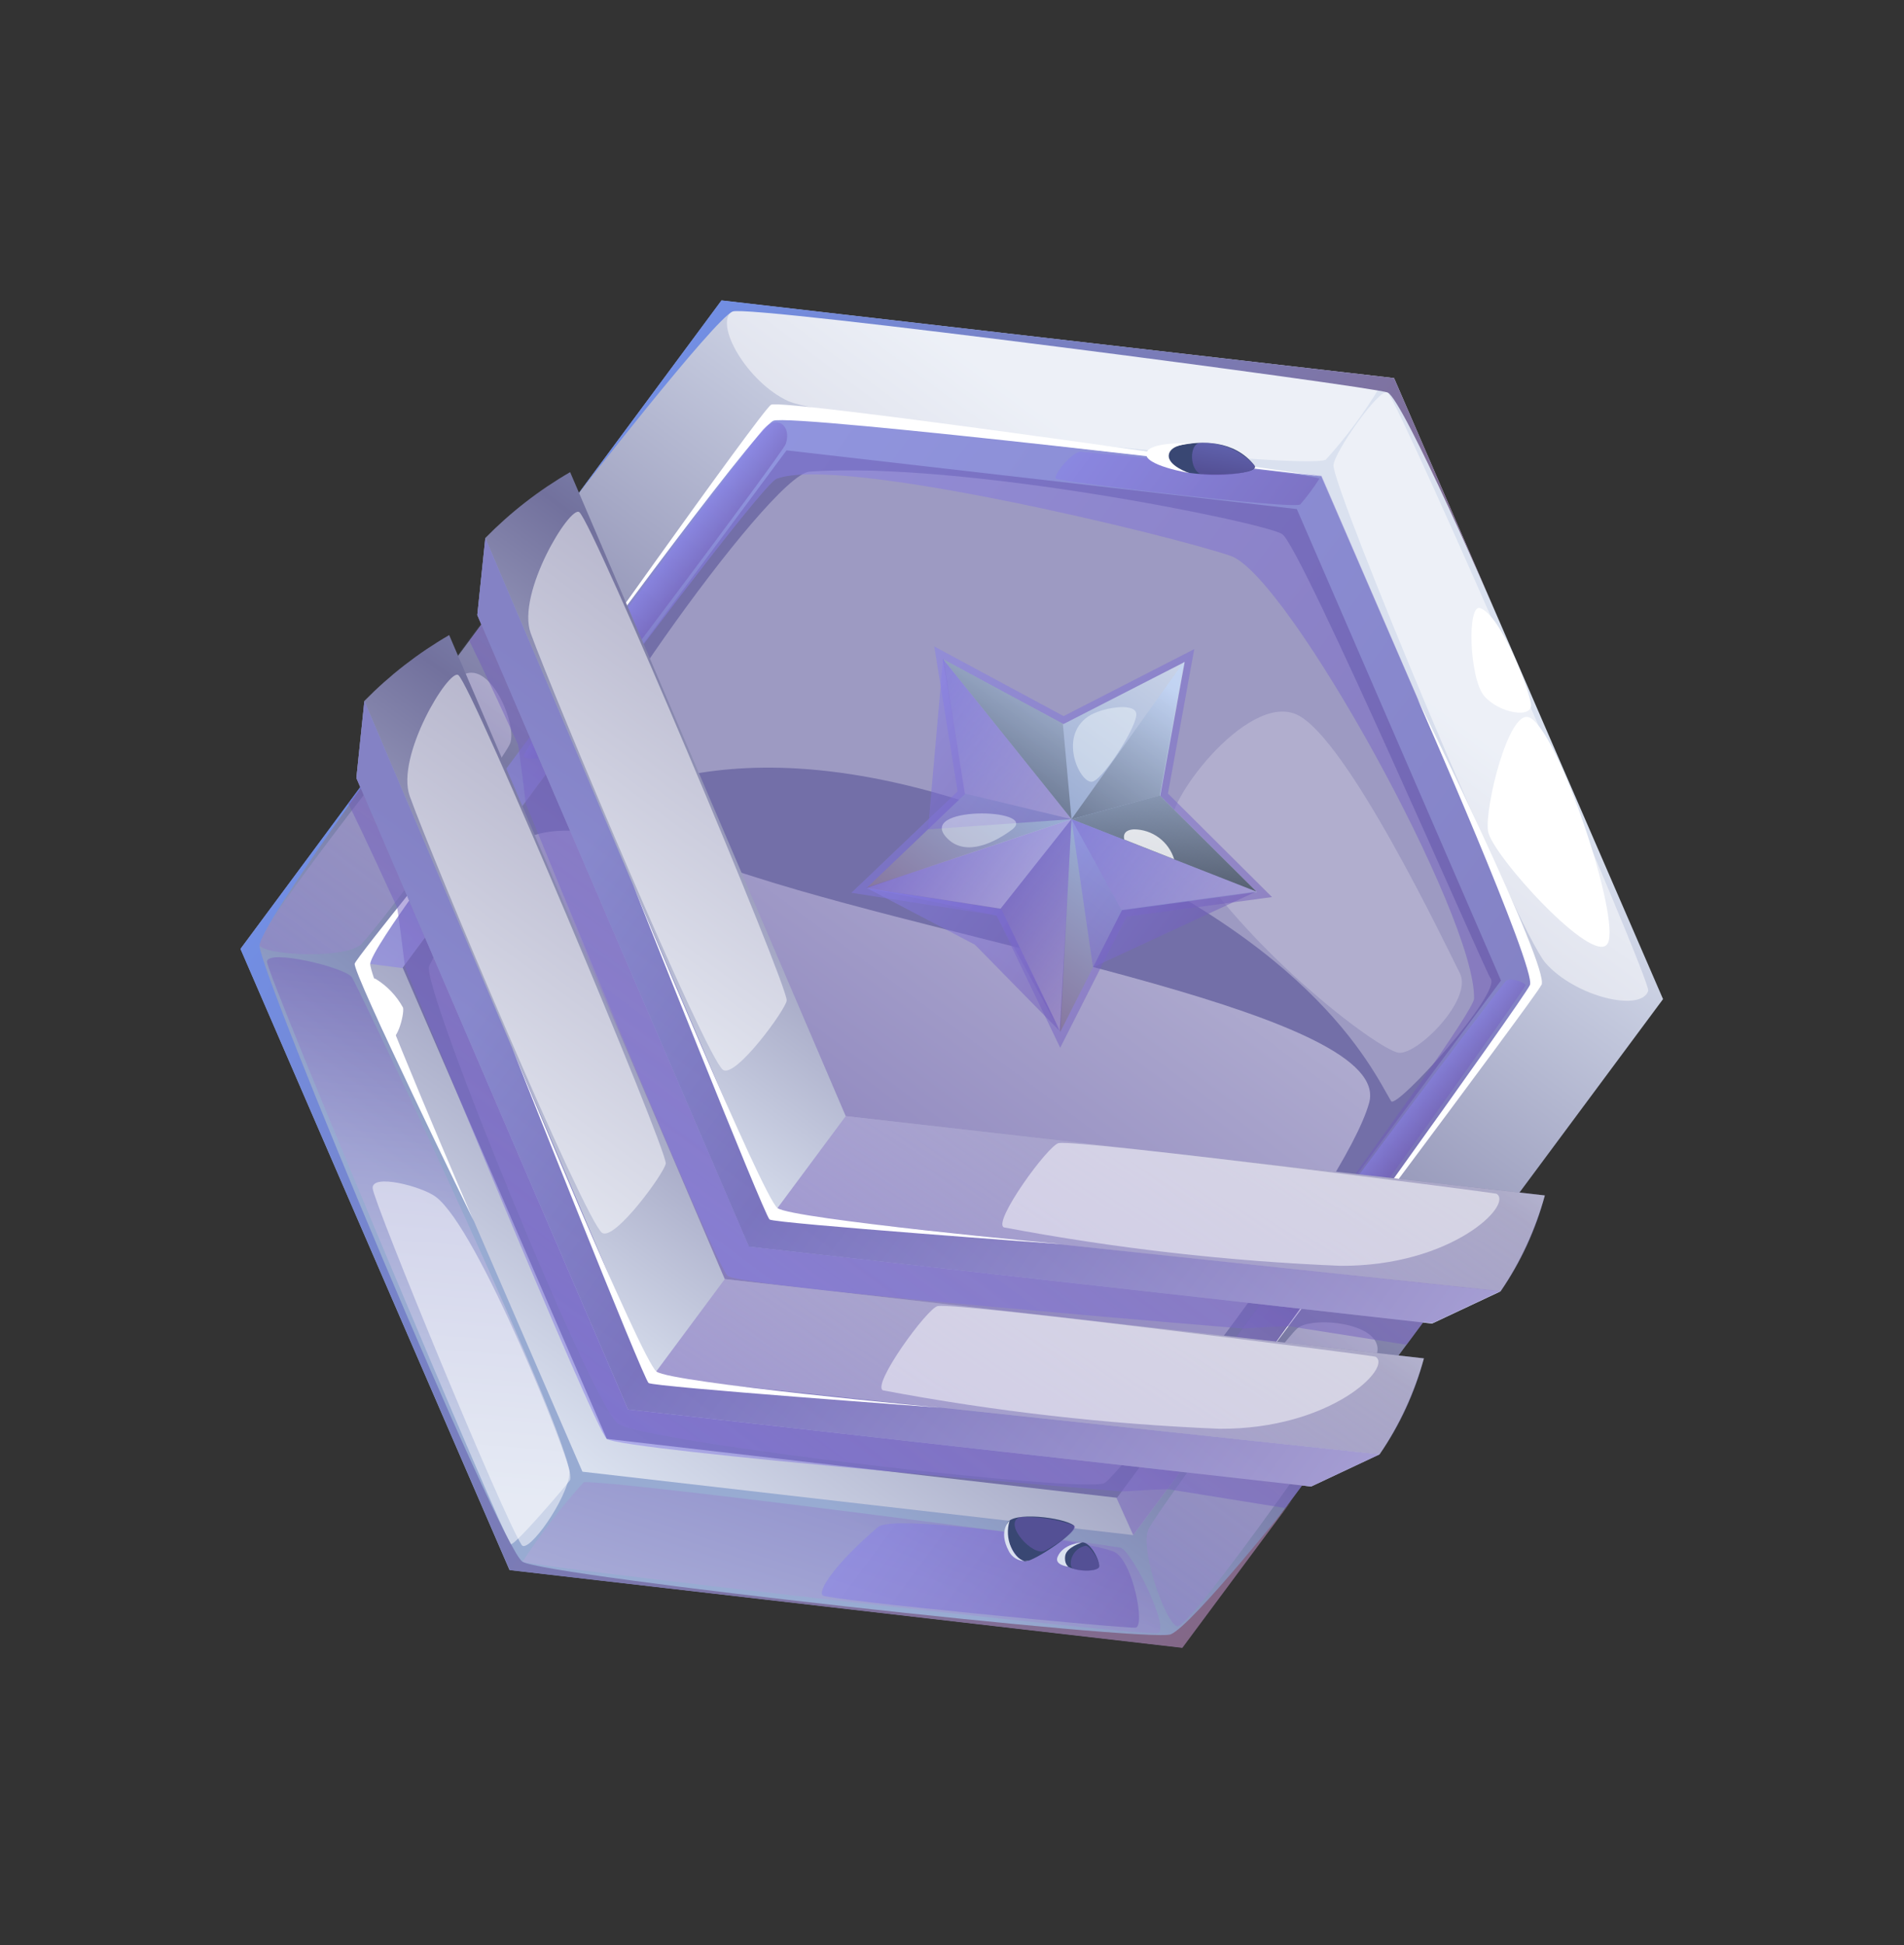 <svg width="276" height="282" viewBox="0 0 276 282" fill="none" xmlns="http://www.w3.org/2000/svg">
<rect x="0" y="0" width="276" height="282" fill="#333333" stroke="none"/>
<path d="M202.078 54.808L104.611 43.569L34.858 137.561L73.851 227.592L171.318 238.83L241.071 144.839L202.078 54.808Z" fill="url(#paint0_linear_6540_48756)"/>
<path d="M52.496 139.589L111.677 59.844L191.509 69.055L223.453 142.795L164.273 222.54L84.427 213.347L52.496 139.589Z" fill="url(#paint1_linear_6540_48756)"/>
<path d="M58.366 140.272L114.013 65.287L187.985 73.799L217.58 142.146L161.932 217.13L87.956 208.588L58.366 140.272Z" fill="#736FA8"/>
<g style="mix-blend-mode:soft-light" opacity="0.5">
<path d="M106.134 45.087C103.423 46.976 108.356 55.456 114.289 58.16C120.222 60.864 189.155 68.282 192.189 66.634C195.147 63.382 197.773 59.844 200.029 56.071C198.34 54.818 107.467 44.154 106.134 45.087Z" fill="white"/>
</g>
<g style="mix-blend-mode:soft-light" opacity="0.5">
<path d="M238.926 143.637C237.904 146.779 228.34 144.5 224.051 139.618C219.762 134.736 193.238 70.924 193.301 67.46C193.323 65.666 200.026 56.071 201.14 56.897C202.829 58.15 239.361 142.037 238.926 143.637Z" fill="white"/>
</g>
<path style="mix-blend-mode:multiply" opacity="0.5" d="M66.327 98.427C63.767 100.901 36.256 135.645 37.623 137.105C38.991 138.566 50.165 138.975 52.352 136.892C54.538 134.809 72.728 110.56 73.923 107.825C75.117 105.09 70.62 94.37 66.327 98.427Z" fill="url(#paint2_linear_6540_48756)"/>
<path style="mix-blend-mode:multiply" opacity="0.5" d="M199.265 197.082C197.639 200.249 172.356 236.646 170.562 235.76C168.767 234.874 165.139 224.298 166.517 221.615C167.895 218.932 185.798 194.47 188.088 192.548C190.378 190.626 202.031 191.891 199.265 197.082Z" fill="url(#paint3_linear_6540_48756)"/>
<path style="mix-blend-mode:multiply" opacity="0.5" d="M38.701 139.407C38.634 141.224 73.121 223.175 74.037 223.855C74.504 224.202 81.799 215.686 82.585 214.626C84.665 211.823 51.746 142.625 50.994 141.649C49.868 140.201 38.776 137.541 38.701 139.407Z" fill="url(#paint4_linear_6540_48756)"/>
<path style="mix-blend-mode:multiply" opacity="0.5" d="M167.861 236.736C166.141 237.327 76.657 227.082 75.741 226.402C78.388 222.341 81.347 218.492 84.591 214.889C88.052 214.393 161.403 224.004 162.483 224.388C164.178 225.032 169.625 236.123 167.861 236.736Z" fill="url(#paint5_linear_6540_48756)"/>
<path style="mix-blend-mode:multiply" opacity="0.5" d="M62.218 140.035C74.05 116.583 76.968 116.743 109.267 127.09C141.565 137.436 201.951 147.175 198.471 159.86C194.992 172.544 162.657 213.375 160.128 214.98C157.599 216.586 93.355 209.081 89.583 206.393C85.811 203.706 60.898 142.677 62.218 140.035Z" fill="url(#paint6_linear_6540_48756)"/>
<g style="mix-blend-mode:soft-light" opacity="0.3">
<path d="M216.065 141.826C215.34 140.926 188.607 79.159 185.855 77.424C183.104 75.688 139.282 66.791 117.353 68.375C111.48 68.78 78.76 115.649 82.692 117.257C86.624 118.866 102.808 102.126 146.757 118.584C190.03 134.79 198.947 155.17 201.654 159.631C202.385 160.898 217.789 143.858 216.065 141.826Z" fill="white"/>
</g>
<path style="mix-blend-mode:multiply" opacity="0.5" d="M52.494 139.589L111.674 59.843L191.56 68.983L223.451 142.795L164.27 222.54L161.863 217.187C161.863 217.187 213.549 148.066 213.671 144.786C214.041 133.026 186.721 83.499 178.424 80.602C170.128 77.704 121.557 65.896 112.564 69.418C109.541 70.601 58.314 140.342 58.314 140.342L52.494 139.589Z" fill="url(#paint7_linear_6540_48756)"/>
<g style="mix-blend-mode:soft-light" opacity="0.2">
<path d="M169.873 120.056C179.089 136.729 199.974 152.396 202.789 152.618C205.605 152.841 213.52 144.841 211.621 141.093C209.723 137.344 195.233 106.867 187.95 103.579C180.668 100.292 168.287 117.012 169.873 120.056Z" fill="white"/>
</g>
<path d="M83.36 72.205C83.52 71.99 103.631 46.13 106.221 45.154C108.811 44.179 198.899 56.014 201.14 56.898C203.382 57.781 217.063 89.385 217.063 89.385L202.078 54.808L104.576 43.543L83.36 72.205Z" fill="url(#paint8_linear_6540_48756)"/>
<path d="M205.473 101.287C205.473 101.287 222.786 140.573 221.772 142.802C220.759 145.031 183.174 197.065 183.174 197.065C183.174 197.065 222.125 145.181 223.45 142.794C224.776 140.407 205.473 101.287 205.473 101.287Z" fill="white"/>
<path d="M79.24 103.552C79.24 103.552 110.23 59.69 111.76 58.68C113.289 57.67 191.509 69.055 191.509 69.055C191.509 69.055 114.724 59.905 112.103 60.996C109.482 62.088 79.24 103.552 79.24 103.552Z" fill="white"/>
<path style="mix-blend-mode:multiply" d="M34.861 137.561L73.89 227.619L171.392 238.884L187.284 217.47C187.284 217.47 172.777 235.705 169.696 236.928C166.615 238.152 79.022 228.475 75.74 226.402C72.459 224.329 37.594 140.899 37.624 137.104C37.654 133.31 70.332 89.614 70.332 89.614L34.861 137.561Z" fill="url(#paint9_linear_6540_48756)"/>
<path d="M67.64 119.181C67.64 119.181 53.791 137.43 53.668 139.735C53.546 142.04 68.685 177.01 68.685 177.01C68.685 177.01 50.967 140.822 51.422 139.684C51.877 138.545 67.64 119.181 67.64 119.181Z" fill="white"/>
<g style="mix-blend-mode:soft-light" opacity="0.5">
<path d="M63.139 173.48C61.127 171.987 53.807 170.064 54.024 172.287C54.241 174.51 72.841 219.682 75.619 223.972C76.512 225.359 82.337 217.285 82.568 213.445C82.676 211.798 69.386 178.088 63.139 173.48Z" fill="white"/>
</g>
<path d="M214.598 88.168C212.625 87.372 212.985 98.337 215.137 100.881C217.288 103.425 222.237 104.228 221.93 102.05C221.624 99.873 217.651 89.347 214.598 88.168Z" fill="white"/>
<path d="M221.656 103.994C218.684 102.819 215.186 117.105 215.704 120.499C216.222 123.892 231.07 140.26 233.048 136.769C235.026 133.278 225.835 105.647 221.656 103.994Z" fill="white"/>
<path style="mix-blend-mode:multiply" opacity="0.5" d="M127.283 221.362C121.051 226.682 118.471 230.646 119.271 231.295C120.071 231.945 163.229 236.142 164.624 235.952C166.019 235.761 164.258 226.459 161.597 225.014C158.937 223.569 129.609 219.355 127.283 221.362Z" fill="url(#paint10_linear_6540_48756)"/>
<path style="mix-blend-mode:multiply" opacity="0.5" d="M113.907 64.342C114.788 61.653 112.565 60.031 110.581 62.291C108.597 64.552 75.099 108.977 75.926 109.702C76.753 110.427 80.284 109.649 81.044 108.625C81.804 107.601 113.493 65.65 113.907 64.342Z" fill="url(#paint11_linear_6540_48756)"/>
<path style="mix-blend-mode:multiply" opacity="0.5" d="M218.265 142.236C217.512 142.987 185.711 184.938 186.268 185.351C186.825 185.765 190.753 185.615 191.526 184.573C192.299 183.531 221.254 143.201 221.131 142.803C221.008 142.406 218.875 141.602 218.265 142.236Z" fill="url(#paint12_linear_6540_48756)"/>
<path style="mix-blend-mode:multiply" opacity="0.5" d="M188.495 73.113C187.882 73.94 153.659 69.826 153.085 69.4C152.51 68.973 155.472 65.433 156.631 65.485C157.79 65.537 191.39 68.799 191.241 69.412C190.417 70.711 189.499 71.948 188.495 73.113Z" fill="url(#paint13_linear_6540_48756)"/>
<path d="M155.631 221.117C154.086 219.971 146.725 219.077 146.009 220.83C145.294 222.583 147.323 226.569 148.776 226.338C150.229 226.107 156.61 221.9 155.631 221.117Z" fill="#394773"/>
<path d="M156.85 223.605C155.951 223.69 153.508 224.58 153.977 226.237C154.447 227.895 159.333 228.067 159.342 227.042C159.35 226.018 157.999 223.483 156.85 223.605Z" fill="#394773"/>
<path style="mix-blend-mode:multiply" opacity="0.5" d="M147.879 219.929C145.27 220.779 149.716 225.75 151.479 224.801C153.241 223.853 156.635 221.607 155.635 221.116C153.147 220.237 150.516 219.835 147.879 219.929Z" fill="url(#paint14_linear_6540_48756)"/>
<path d="M146.355 220.446C145.959 221.714 146.031 223.082 146.558 224.301C147.246 225.927 148.426 226.551 149.145 226.221C148.572 226.355 147.97 226.291 147.439 226.038C146.908 225.786 146.478 225.36 146.22 224.831C144.648 221.882 146.355 220.446 146.355 220.446Z" fill="#DAE1EF"/>
<path style="mix-blend-mode:multiply" opacity="0.5" d="M157.384 224.089C155.251 224.485 154.808 226.997 155.539 227.4C156.27 227.804 159.251 227.954 159.34 227.046C159.43 226.137 157.866 224.002 157.384 224.089Z" fill="url(#paint15_linear_6540_48756)"/>
<path d="M156.846 223.608C156.846 223.608 154.63 224.304 154.422 225.486C154.213 226.669 154.855 227.117 154.855 227.117C154.855 227.117 152.841 226.904 153.291 225.734C154.068 223.748 156.846 223.608 156.846 223.608Z" fill="#DAE1EF"/>
<path d="M181.817 67.434C178.854 63.731 174.117 63.921 171.153 64.535C168.19 65.15 168.28 66.944 170.558 68.077C172.837 69.211 183.055 68.994 181.817 67.434Z" fill="#394773"/>
<path style="mix-blend-mode:multiply" opacity="0.5" d="M181.816 67.435C180.829 66.347 179.612 65.493 178.255 64.933C176.897 64.374 175.432 64.123 173.965 64.199C172.324 64.346 172.424 68.265 174.14 68.731C175.856 69.196 182.655 68.67 181.816 67.435Z" fill="url(#paint16_linear_6540_48756)"/>
<path d="M172.777 64.295C172.777 64.295 166.614 63.928 166.171 65.689C165.728 67.45 172.387 68.575 172.387 68.575C172.387 68.575 169.174 67.499 169.434 65.91C169.695 64.32 172.777 64.295 172.777 64.295Z" fill="white"/>
<path d="M54.451 141.907C52.133 140.938 54.976 149.233 56.195 150.444C57.413 151.654 58.635 147.156 58.428 146.083C57.49 144.367 56.119 142.927 54.451 141.907Z" fill="white"/>
<path d="M105.063 185.425L65.113 92.065C60.604 94.677 56.469 97.887 52.822 101.609L51.661 112.782L91.037 204.324L190.061 215.492L199.988 210.824C202.927 206.602 205.099 201.896 206.406 196.921L105.063 185.425Z" fill="url(#paint17_linear_6540_48756)"/>
<path d="M51.66 112.785L52.82 101.611L94.543 199.602L199.987 210.827L190.06 215.494L91.036 204.327L51.66 112.785Z" fill="url(#paint18_linear_6540_48756)"/>
<path style="mix-blend-mode:multiply" opacity="0.5" d="M52.82 101.611L51.66 112.785L52.222 114.205L50.502 116.522C50.502 116.522 52.961 121.468 57.531 131.489C57.694 131.833 58.698 140.128 58.698 140.128C58.698 140.128 86.161 207.255 87.957 208.588C90.293 210.322 162.614 216.215 162.614 216.215C162.614 216.215 168.858 215.834 169.395 215.899L186.317 218.623L188.744 215.353L190.06 215.494L199.987 210.827L94.543 199.602L52.82 101.611Z" fill="url(#paint19_linear_6540_48756)"/>
<path style="mix-blend-mode:multiply" opacity="0.5" d="M105.065 185.424L94.546 199.598L199.99 210.823C202.855 206.56 205.022 201.866 206.407 196.92L105.065 185.424Z" fill="url(#paint20_linear_6540_48756)"/>
<g style="mix-blend-mode:soft-light" opacity="0.5">
<path d="M66.437 97.867C65.089 96.867 57.333 109.609 59.389 115.397C62.666 124.571 84.707 176.782 87.262 178.706C89.059 180.039 96.457 169.845 96.504 168.655C96.628 166.462 68.431 99.347 66.437 97.867Z" fill="white"/>
</g>
<g style="mix-blend-mode:soft-light" opacity="0.5">
<path d="M135.958 189.329C134.443 189.569 126.289 200.819 127.998 201.557C144.107 204.596 160.416 206.457 176.796 207.127C192.944 207.215 201.923 198.194 199.396 196.681C199.378 196.556 139.034 188.826 135.958 189.329Z" fill="white"/>
</g>
<path d="M74.25 151.944C74.25 151.944 92.976 197.21 95.168 198.836C97.359 200.463 136.385 204.073 136.385 204.073C136.385 204.073 94.794 201.067 94.022 200.493C93.249 199.92 74.25 151.944 74.25 151.944Z" fill="white"/>
<path d="M122.594 161.803L82.645 68.443C78.135 71.055 74 74.265 70.353 77.987L69.192 89.16L108.569 180.702L207.592 191.87L217.52 187.202C220.458 182.98 222.63 178.274 223.937 173.299L122.594 161.803Z" fill="url(#paint21_linear_6540_48756)"/>
<path d="M69.191 89.159L70.352 77.985L112.074 175.976L217.518 187.201L207.591 191.868L108.554 180.719L69.191 89.159Z" fill="url(#paint22_linear_6540_48756)"/>
<path style="mix-blend-mode:multiply" opacity="0.5" d="M70.351 77.987L69.19 89.161L69.752 90.581L68.032 92.899C68.032 92.899 70.491 97.844 75.061 107.865C75.224 108.209 76.215 116.522 76.215 116.522C76.215 116.522 103.691 183.631 105.488 184.965C107.823 186.698 180.144 192.591 180.144 192.591C180.144 192.591 186.388 192.211 186.925 192.275L203.888 194.945L206.314 191.676L207.63 191.817L217.557 187.149L112.073 175.978L70.351 77.987Z" fill="url(#paint23_linear_6540_48756)"/>
<path style="mix-blend-mode:multiply" opacity="0.5" d="M122.592 161.804L112.073 175.978L217.517 187.203C220.383 182.939 222.549 178.246 223.935 173.3L122.592 161.804Z" fill="url(#paint24_linear_6540_48756)"/>
<g style="mix-blend-mode:soft-light" opacity="0.5">
<path d="M83.968 74.243C82.621 73.243 74.864 85.985 76.92 91.773C80.237 100.893 102.238 153.158 104.793 155.082C106.59 156.415 113.988 146.221 114.036 145.031C114.186 142.802 85.962 75.723 83.968 74.243Z" fill="white"/>
</g>
<g style="mix-blend-mode:soft-light" opacity="0.5">
<path d="M153.489 165.705C151.974 165.945 143.82 177.195 145.529 177.933C161.638 180.972 177.947 182.833 194.327 183.503C210.475 183.591 219.454 174.57 216.927 173.057C216.909 172.932 156.565 165.202 153.489 165.705Z" fill="white"/>
</g>
<path d="M91.781 128.32C91.781 128.32 110.547 173.532 112.703 175.132C114.859 176.732 153.92 180.368 153.92 180.368C153.92 180.368 112.329 177.362 111.557 176.789C110.784 176.215 91.781 128.32 91.781 128.32Z" fill="white"/>
<path style="mix-blend-mode:multiply" opacity="0.5" d="M144.464 132.708L123.414 129.428L138.812 114.723L135.43 93.716L154.18 103.813L173.115 94.102L169.306 115.039L184.384 130.045L163.298 132.895L153.685 151.892L144.464 132.708Z" fill="url(#paint25_linear_6540_48756)"/>
<path d="M182.198 129.311L174.904 122.059L172.916 120.082L168.19 115.377L171.729 95.968L154.159 104.965L136.765 95.594L139.906 115.086L125.631 128.729L145.145 131.789L153.71 149.567L162.632 131.951L182.198 129.311Z" fill="url(#paint26_linear_6540_48756)"/>
<path style="mix-blend-mode:multiply" opacity="0.5" d="M136.695 95.542L155.323 118.754L139.837 115.034L136.695 95.542Z" fill="url(#paint27_linear_6540_48756)"/>
<path style="mix-blend-mode:multiply" opacity="0.5" d="M182.107 129.244L155.32 118.753L162.541 131.885L182.107 129.244Z" fill="url(#paint28_linear_6540_48756)"/>
<path style="mix-blend-mode:multiply" opacity="0.5" d="M145.053 131.723L155.319 118.754L125.557 128.677L145.053 131.723Z" fill="url(#paint29_linear_6540_48756)"/>
<path style="mix-blend-mode:multiply" opacity="0.5" d="M153.618 149.502L155.319 118.755L145.054 131.724L153.618 149.502Z" fill="url(#paint30_linear_6540_48756)"/>
<path style="mix-blend-mode:color-dodge" opacity="0.5" d="M171.641 95.901L155.322 118.754L168.119 115.324L171.641 95.901Z" fill="url(#paint31_linear_6540_48756)"/>
<path style="mix-blend-mode:color-dodge" opacity="0.5" d="M182.109 129.244L155.322 118.754L168.119 115.324L182.109 129.244Z" fill="url(#paint32_linear_6540_48756)"/>
<path style="mix-blend-mode:color-dodge" opacity="0.5" d="M182.109 129.244L155.322 118.754L168.119 115.324L182.109 129.244Z" fill="url(#paint33_linear_6540_48756)"/>
<path style="mix-blend-mode:color-dodge" opacity="0.5" d="M154.07 104.9L155.321 118.755L136.694 95.542L154.07 104.9Z" fill="url(#paint34_linear_6540_48756)"/>
<g style="mix-blend-mode:color-dodge" opacity="0.8">
<path d="M164.366 120.23C162.478 120.333 162.987 121.713 162.987 121.713L170.205 124.563C169.821 123.312 169.048 122.217 167.997 121.437C166.947 120.658 165.674 120.234 164.366 120.23Z" fill="white"/>
</g>
<path style="mix-blend-mode:multiply" opacity="0.5" d="M125.628 128.733C125.628 128.733 140 131.626 144.436 132.745L153.724 149.584L145.16 131.806L125.628 128.733Z" fill="url(#paint35_linear_6540_48756)"/>
<path style="mix-blend-mode:multiply" opacity="0.5" d="M136.695 95.542L155.323 118.754L134.529 120.233L136.695 95.542Z" fill="url(#paint36_linear_6540_48756)"/>
<path style="mix-blend-mode:multiply" opacity="0.5" d="M182.107 129.244L155.32 118.753L158.435 140.232L182.107 129.244Z" fill="url(#paint37_linear_6540_48756)"/>
<path style="mix-blend-mode:multiply" opacity="0.5" d="M125.631 128.73L155.321 118.754L153.71 149.568L141.319 136.946L125.631 128.73Z" fill="url(#paint38_linear_6540_48756)"/>
<g style="mix-blend-mode:soft-light" opacity="0.4">
<path d="M157.782 103.84C153.211 106.883 156.742 113.988 158.461 113.286C160.18 112.584 164.956 105.096 164.711 103.438C164.465 101.779 159.646 102.604 157.782 103.84Z" fill="#F7FFFF"/>
</g>
<g style="mix-blend-mode:soft-light" opacity="0.4">
<path d="M137.382 121.603C140.094 124.256 144.342 122.06 146.771 120.213C150.599 117.12 132.445 116.769 137.382 121.603Z" fill="#F7FFFF"/>
</g>
<defs>
<linearGradient id="paint0_linear_6540_48756" x1="71.651" y1="230.556" x2="181.6" y2="82.401" gradientUnits="userSpaceOnUse">
<stop offset="0.21" stop-color="#98ABD2"/>
<stop offset="0.49" stop-color="#72719D"/>
<stop offset="1" stop-color="#DAE1EF"/>
</linearGradient>
<linearGradient id="paint1_linear_6540_48756" x1="184.883" y1="77.983" x2="84.72" y2="212.952" gradientUnits="userSpaceOnUse">
<stop offset="0.21" stop-color="#98ABD2"/>
<stop offset="0.49" stop-color="#72719D"/>
<stop offset="1" stop-color="#DAE1EF"/>
</linearGradient>
<linearGradient id="paint2_linear_6540_48756" x1="29.05" y1="158.156" x2="89.67" y2="76.47" gradientUnits="userSpaceOnUse">
<stop stop-color="#705AB8"/>
<stop offset="1" stop-color="white"/>
</linearGradient>
<linearGradient id="paint3_linear_6540_48756" x1="153.042" y1="250.171" x2="213.662" y2="168.486" gradientUnits="userSpaceOnUse">
<stop stop-color="#705AB8"/>
<stop offset="1" stop-color="white"/>
</linearGradient>
<linearGradient id="paint4_linear_6540_48756" x1="64.125" y1="136.907" x2="57.388" y2="214.982" gradientUnits="userSpaceOnUse">
<stop stop-color="#705AB8"/>
<stop offset="1" stop-color="white"/>
</linearGradient>
<linearGradient id="paint5_linear_6540_48756" x1="132.677" y1="198.256" x2="104.271" y2="285.935" gradientUnits="userSpaceOnUse">
<stop stop-color="#705AB8"/>
<stop offset="1" stop-color="white"/>
</linearGradient>
<linearGradient id="paint6_linear_6540_48756" x1="80.938" y1="217.78" x2="164.743" y2="104.853" gradientUnits="userSpaceOnUse">
<stop stop-color="#705AB8"/>
<stop offset="1" stop-color="white"/>
</linearGradient>
<linearGradient id="paint7_linear_6540_48756" x1="94.049" y1="83.593" x2="205.826" y2="166.544" gradientUnits="userSpaceOnUse">
<stop stop-color="#8980EB"/>
<stop offset="1" stop-color="#705AB8"/>
</linearGradient>
<linearGradient id="paint8_linear_6540_48756" x1="108.611" y1="38.18" x2="203.051" y2="108.266" gradientUnits="userSpaceOnUse">
<stop stop-color="#728EE3"/>
<stop offset="1" stop-color="#836888"/>
</linearGradient>
<linearGradient id="paint9_linear_6540_48756" x1="38.02" y1="133.304" x2="174.48" y2="234.573" gradientUnits="userSpaceOnUse">
<stop stop-color="#728EE3"/>
<stop offset="1" stop-color="#836888"/>
</linearGradient>
<linearGradient id="paint10_linear_6540_48756" x1="127.632" y1="218.64" x2="159.843" y2="242.544" gradientUnits="userSpaceOnUse">
<stop stop-color="#8980EB"/>
<stop offset="1" stop-color="#705AB8"/>
</linearGradient>
<linearGradient id="paint11_linear_6540_48756" x1="93.554" y1="84.785" x2="97.093" y2="87.411" gradientUnits="userSpaceOnUse">
<stop stop-color="#8980EB"/>
<stop offset="1" stop-color="#705AB8"/>
</linearGradient>
<linearGradient id="paint12_linear_6540_48756" x1="202.45" y1="162.983" x2="205.738" y2="165.423" gradientUnits="userSpaceOnUse">
<stop stop-color="#8980EB"/>
<stop offset="1" stop-color="#705AB8"/>
</linearGradient>
<linearGradient id="paint13_linear_6540_48756" x1="159.534" y1="60.034" x2="184.541" y2="78.592" gradientUnits="userSpaceOnUse">
<stop stop-color="#8980EB"/>
<stop offset="1" stop-color="#705AB8"/>
</linearGradient>
<linearGradient id="paint14_linear_6540_48756" x1="148.563" y1="166.203" x2="147.849" y2="170.993" gradientUnits="userSpaceOnUse">
<stop stop-color="#8980EB"/>
<stop offset="1" stop-color="#705AB8"/>
</linearGradient>
<linearGradient id="paint15_linear_6540_48756" x1="154.648" y1="170.181" x2="154.108" y2="173.801" gradientUnits="userSpaceOnUse">
<stop stop-color="#8980EB"/>
<stop offset="1" stop-color="#705AB8"/>
</linearGradient>
<linearGradient id="paint16_linear_6540_48756" x1="178.145" y1="64.273" x2="177.382" y2="68.886" gradientUnits="userSpaceOnUse">
<stop stop-color="#8980EB"/>
<stop offset="1" stop-color="#705AB8"/>
</linearGradient>
<linearGradient id="paint17_linear_6540_48756" x1="171.534" y1="95.406" x2="91.835" y2="202.799" gradientUnits="userSpaceOnUse">
<stop offset="0.21" stop-color="#98ABD2"/>
<stop offset="0.49" stop-color="#72719D"/>
<stop offset="1" stop-color="#DAE1EF"/>
</linearGradient>
<linearGradient id="paint18_linear_6540_48756" x1="35.022" y1="125.594" x2="182.189" y2="234.809" gradientUnits="userSpaceOnUse">
<stop offset="0.21" stop-color="#98ABD2"/>
<stop offset="0.49" stop-color="#72719D"/>
<stop offset="1" stop-color="#DAE1EF"/>
</linearGradient>
<linearGradient id="paint19_linear_6540_48756" x1="87.021" y1="209.287" x2="120.231" y2="164.537" gradientUnits="userSpaceOnUse">
<stop stop-color="#8980EB"/>
<stop offset="1" stop-color="#705AB8"/>
</linearGradient>
<linearGradient id="paint20_linear_6540_48756" x1="82.896" y1="192.986" x2="119.42" y2="133.799" gradientUnits="userSpaceOnUse">
<stop stop-color="#705AB8"/>
<stop offset="1" stop-color="white"/>
</linearGradient>
<linearGradient id="paint21_linear_6540_48756" x1="189.065" y1="71.784" x2="109.366" y2="179.177" gradientUnits="userSpaceOnUse">
<stop offset="0.21" stop-color="#98ABD2"/>
<stop offset="0.49" stop-color="#72719D"/>
<stop offset="1" stop-color="#DAE1EF"/>
</linearGradient>
<linearGradient id="paint22_linear_6540_48756" x1="52.553" y1="101.968" x2="199.72" y2="211.184" gradientUnits="userSpaceOnUse">
<stop offset="0.21" stop-color="#98ABD2"/>
<stop offset="0.49" stop-color="#72719D"/>
<stop offset="1" stop-color="#DAE1EF"/>
</linearGradient>
<linearGradient id="paint23_linear_6540_48756" x1="104.551" y1="185.663" x2="137.761" y2="140.913" gradientUnits="userSpaceOnUse">
<stop stop-color="#8980EB"/>
<stop offset="1" stop-color="#705AB8"/>
</linearGradient>
<linearGradient id="paint24_linear_6540_48756" x1="100.423" y1="169.366" x2="136.948" y2="110.179" gradientUnits="userSpaceOnUse">
<stop stop-color="#705AB8"/>
<stop offset="1" stop-color="white"/>
</linearGradient>
<linearGradient id="paint25_linear_6540_48756" x1="131.351" y1="99.213" x2="180.304" y2="135.542" gradientUnits="userSpaceOnUse">
<stop stop-color="#8980EB"/>
<stop offset="1" stop-color="#705AB8"/>
</linearGradient>
<linearGradient id="paint26_linear_6540_48756" x1="139.066" y1="139.981" x2="177.169" y2="88.638" gradientUnits="userSpaceOnUse">
<stop stop-color="#86759D"/>
<stop offset="0.39" stop-color="#98ABD2"/>
<stop offset="1" stop-color="#DAE1EF"/>
</linearGradient>
<linearGradient id="paint27_linear_6540_48756" x1="132.589" y1="101.075" x2="155.71" y2="118.233" gradientUnits="userSpaceOnUse">
<stop stop-color="#705AB8"/>
<stop offset="1" stop-color="white"/>
</linearGradient>
<linearGradient id="paint28_linear_6540_48756" x1="155.706" y1="118.232" x2="178" y2="134.777" gradientUnits="userSpaceOnUse">
<stop stop-color="#705AB8"/>
<stop offset="1" stop-color="white"/>
</linearGradient>
<linearGradient id="paint29_linear_6540_48756" x1="133.222" y1="118.347" x2="147.666" y2="129.066" gradientUnits="userSpaceOnUse">
<stop stop-color="#705AB8"/>
<stop offset="1" stop-color="white"/>
</linearGradient>
<linearGradient id="paint30_linear_6540_48756" x1="147.254" y1="128.76" x2="161.284" y2="139.172" gradientUnits="userSpaceOnUse">
<stop stop-color="#705AB8"/>
<stop offset="1" stop-color="white"/>
</linearGradient>
<linearGradient id="paint31_linear_6540_48756" x1="171.218" y1="100.825" x2="152.978" y2="131.974" gradientUnits="userSpaceOnUse">
<stop stop-color="#BFD7FF"/>
<stop offset="1"/>
</linearGradient>
<linearGradient id="paint32_linear_6540_48756" x1="158.415" y1="114.586" x2="180.709" y2="131.131" gradientUnits="userSpaceOnUse">
<stop stop-color="#BFD7FF"/>
<stop offset="1"/>
</linearGradient>
<linearGradient id="paint33_linear_6540_48756" x1="179.466" y1="105.665" x2="161.207" y2="136.8" gradientUnits="userSpaceOnUse">
<stop stop-color="#BFD7FF"/>
<stop offset="1"/>
</linearGradient>
<linearGradient id="paint34_linear_6540_48756" x1="155.196" y1="91.444" x2="136.956" y2="122.593" gradientUnits="userSpaceOnUse">
<stop stop-color="#BFD7FF"/>
<stop offset="1"/>
</linearGradient>
<linearGradient id="paint35_linear_6540_48756" x1="128.361" y1="125.05" x2="156.44" y2="145.888" gradientUnits="userSpaceOnUse">
<stop stop-color="#8980EB"/>
<stop offset="1" stop-color="#705AB8"/>
</linearGradient>
<linearGradient id="paint36_linear_6540_48756" x1="130.403" y1="104.021" x2="153.523" y2="121.18" gradientUnits="userSpaceOnUse">
<stop stop-color="#8980EB"/>
<stop offset="1" stop-color="#705AB8"/>
</linearGradient>
<linearGradient id="paint37_linear_6540_48756" x1="152.973" y1="121.915" x2="175.267" y2="138.46" gradientUnits="userSpaceOnUse">
<stop stop-color="#8980EB"/>
<stop offset="1" stop-color="#705AB8"/>
</linearGradient>
<linearGradient id="paint38_linear_6540_48756" x1="133.297" y1="118.401" x2="161.375" y2="139.238" gradientUnits="userSpaceOnUse">
<stop stop-color="#8980EB"/>
<stop offset="1" stop-color="#705AB8"/>
</linearGradient>
</defs>
</svg>
